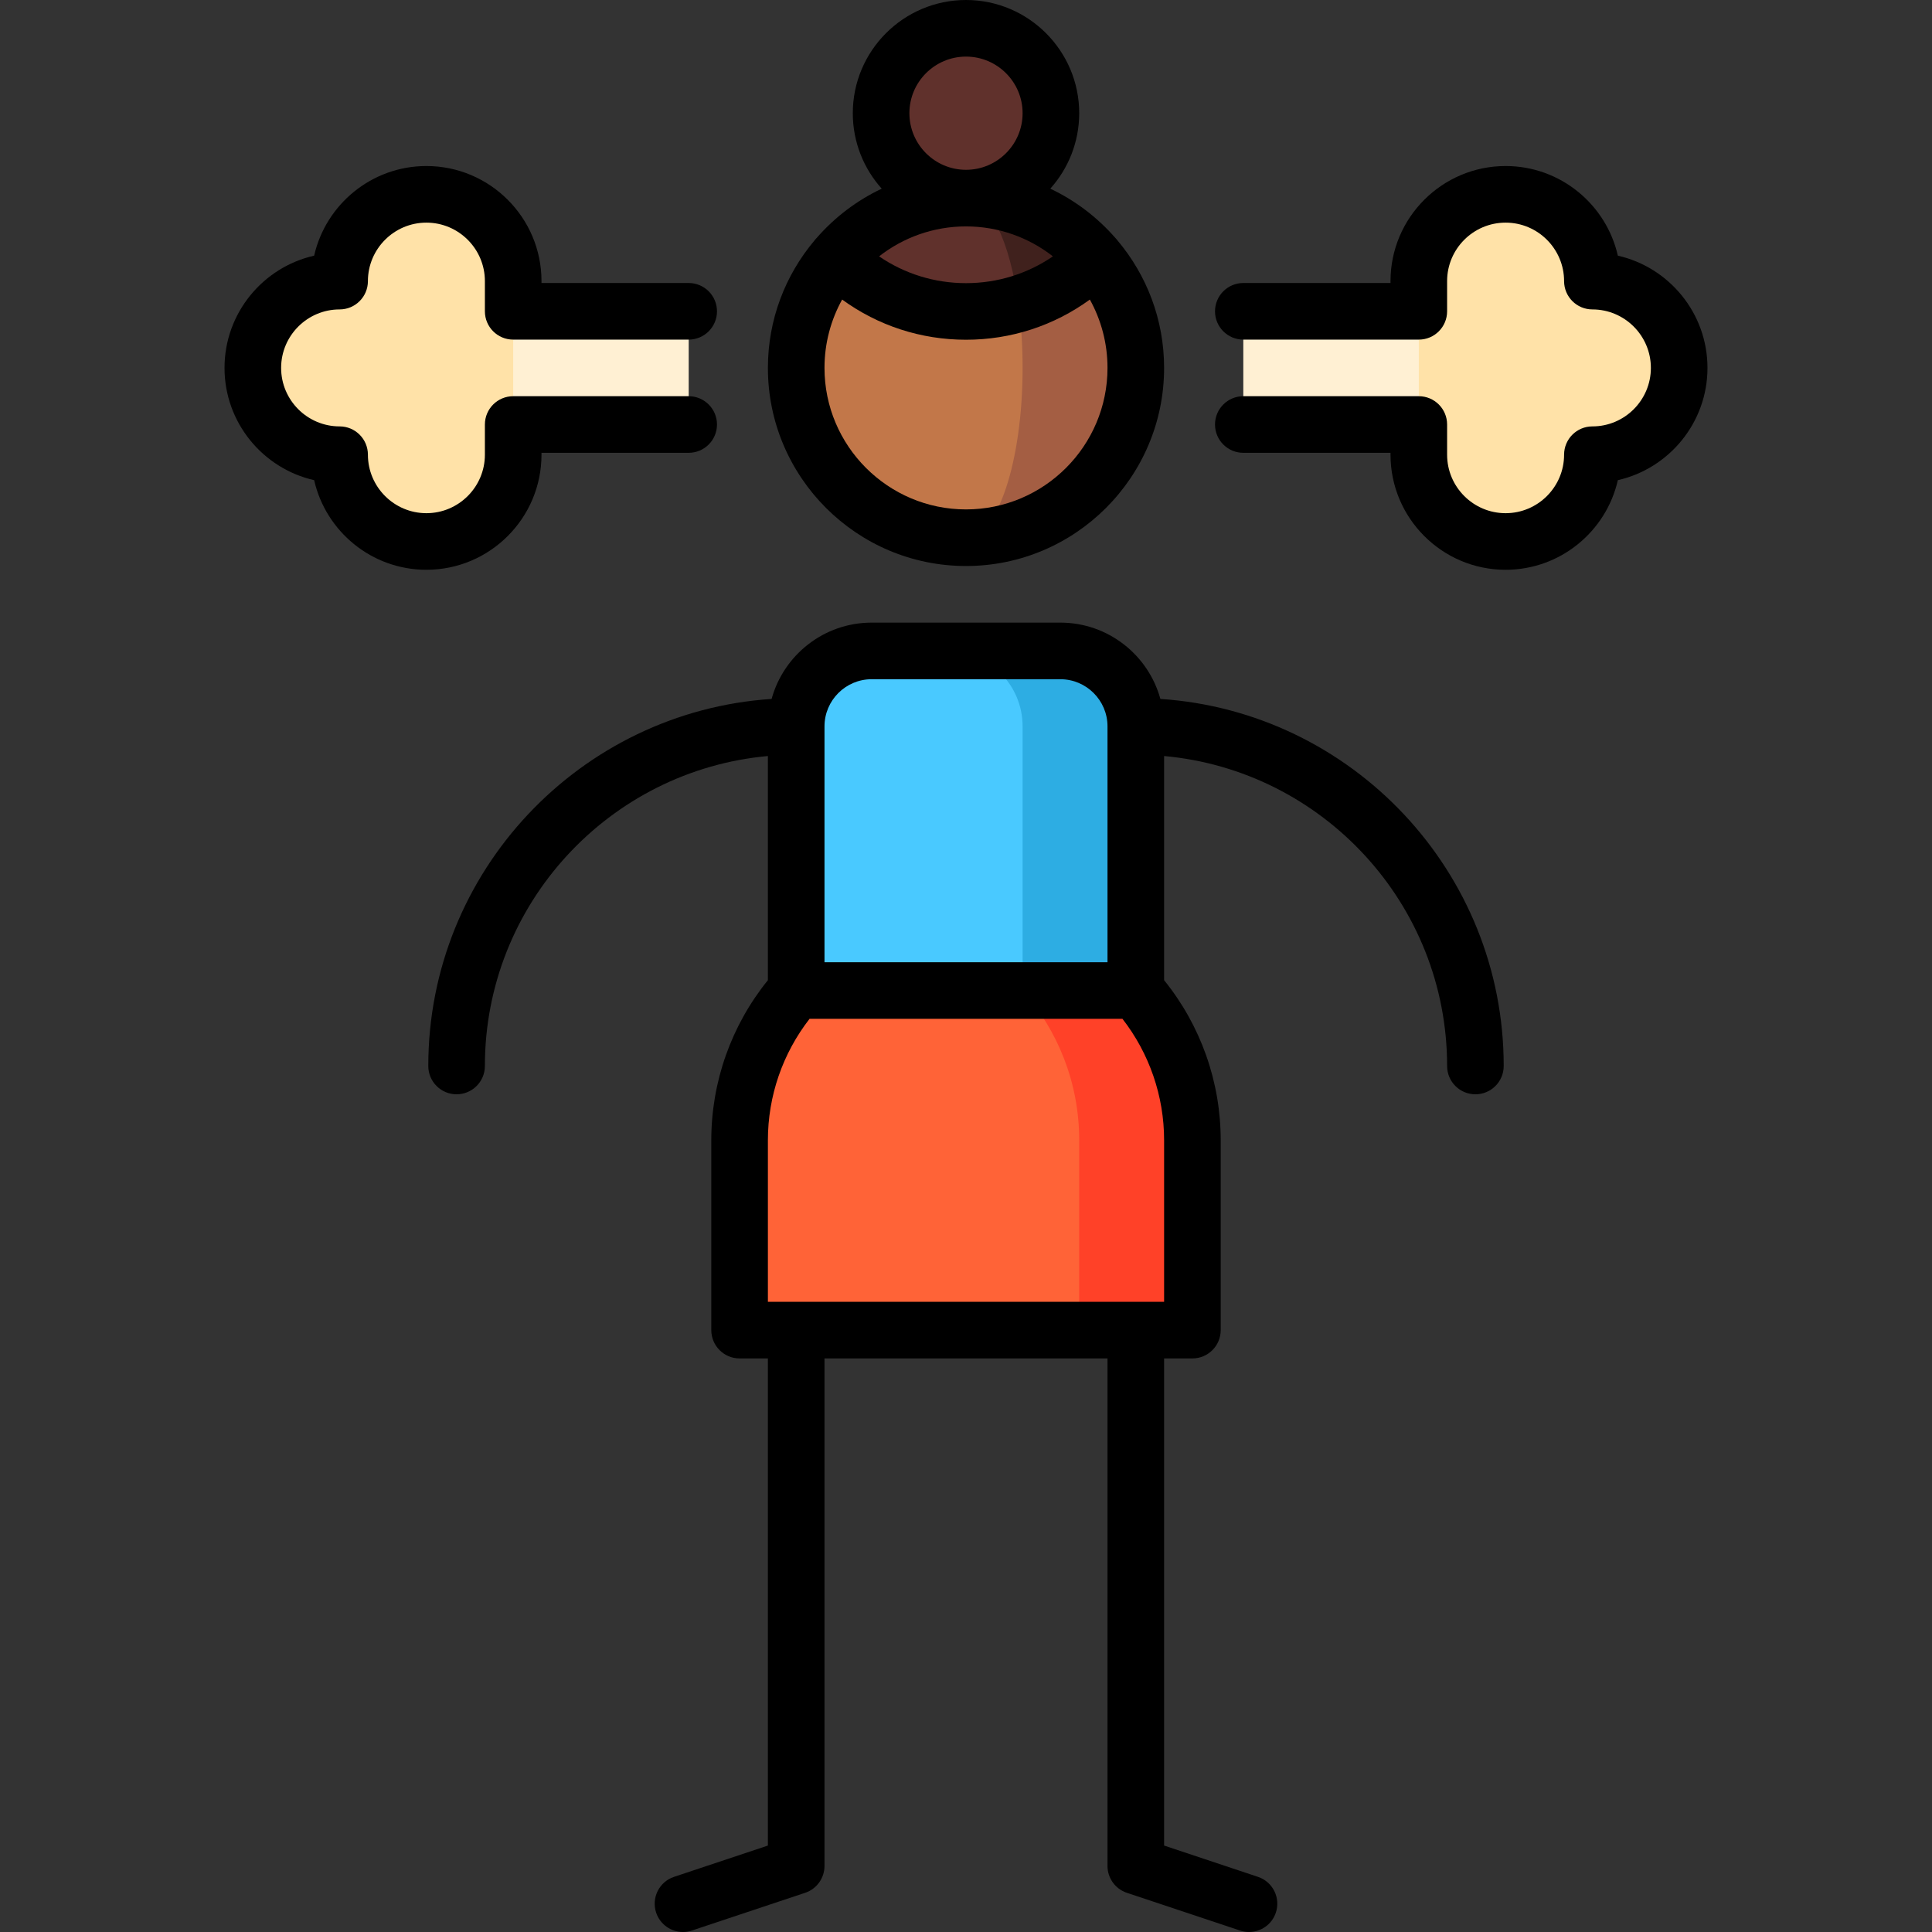 <?xml version="1.0" encoding="iso-8859-1"?>
<!-- Generator: Adobe Illustrator 19.0.0, SVG Export Plug-In . SVG Version: 6.00 Build 0)  -->
<svg version="1.1" id="Capa_1" xmlns="http://www.w3.org/2000/svg" xmlns:xlink="http://www.w3.org/1999/xlink" x="0px" y="0px"
	 viewBox="0 0 512.002 512.002" style="enable-background:new 0 0 512.002 512.002;" xml:space="preserve">
<rect x="0" y="0" width="512.002" height="512.002" fill="#333333" stroke="none"/>
<path style="fill:#2DADE3;" d="M281.001,172.5h-30v120h50v-100C301.001,181.454,292.047,172.5,281.001,172.5z"/>
<path style="fill:#49C9FF;" d="M251.001,172.5h-20c-11.046,0-20,8.954-20,20v100h60v-100
	C271.001,181.454,262.047,172.5,251.001,172.5z"/>
<path style="fill:#FF4128;" d="M301.001,262.5h-30l15,90h30v-50.335C316.001,286.954,310.33,273.075,301.001,262.5z"/>
<path style="fill:#FF6337;" d="M271.001,262.5h-60c-9.329,10.575-15,24.454-15,39.665V352.5h90v-50.335
	C286.001,286.954,280.33,273.075,271.001,262.5z"/>
<circle style="fill:#60312C;" cx="256" cy="30" r="22.5"/>
<path style="fill:#A45E43;" d="M290.256,68.335c0.01-0.01-34.255-0.005-34.255-0.005v74.17c24.85,0,45-20.15,45-45
	C301.001,86.38,296.956,76.185,290.256,68.335z"/>
<path style="fill:#C27749;" d="M269.891,80.51l-48.145-12.175c-6.7,7.85-10.745,18.045-10.745,29.165c0,24.85,20.15,45,45,45
	c8.28,0,15-20.15,15-45C271.001,91.49,270.611,85.75,269.891,80.51z"/>
<path style="fill:#40211D;" d="M256.001,52.5l13.89,28.01c7.45-2.23,14.475-6.295,20.365-12.175
	C282.006,58.645,269.721,52.5,256.001,52.5z"/>
<path style="fill:#60312C;" d="M256.001,52.5c-13.72,0-26.005,6.145-34.255,15.835c13.04,13.04,31.645,17.105,48.145,12.175
	C267.661,64.08,262.281,52.5,256.001,52.5z"/>
<rect x="329.49" y="82.5" style="fill:#FFF0D3;" width="61.51" height="30"/>
<path style="fill:#FFE2A8;" d="M422.001,74.5c0-12.703-10.297-23-23-23s-23,10.297-23,23v46c0,12.702,10.297,23,23,23
	s23-10.298,23-23c12.703,0,23-10.297,23-23S434.704,74.5,422.001,74.5z"/>
<rect x="121" y="82.5" style="fill:#FFF0D3;" width="61.51" height="30"/>
<path style="fill:#FFE2A8;" d="M90.001,74.5c0-12.703,10.297-23,23-23s23,10.297,23,23v46c0,12.702-10.297,23-23,23
	s-23-10.298-23-23c-12.703,0-23-10.297-23-23S77.298,74.5,90.001,74.5z"/>
<path d="M307.516,185.223C304.317,173.581,293.645,165,281.001,165h-50c-12.644,0-23.316,8.581-26.515,20.223
	c-50.735,3.364-90.985,45.705-90.985,97.277c0,4.142,3.358,7.5,7.5,7.5s7.5-3.358,7.5-7.5c0-42.961,33.013-78.34,75-82.144v59.402
	c-9.693,11.989-15,26.935-15,42.406V352.5c0,4.142,3.358,7.5,7.5,7.5h7.5v129.094l-24.872,8.291c-3.93,1.31-6.053,5.557-4.744,9.487
	c1.048,3.143,3.974,5.13,7.114,5.13c0.786,0,1.586-0.125,2.373-0.387l30-10c3.063-1.021,5.128-3.887,5.128-7.115V360h75v134.5
	c0,3.228,2.065,6.094,5.128,7.115l30,10c0.787,0.262,1.587,0.387,2.373,0.387c3.141,0,6.066-1.988,7.114-5.13
	c1.31-3.93-0.814-8.177-4.743-9.487l-24.872-8.291V360h7.5c4.143,0,7.5-3.358,7.5-7.5v-50.335c0-15.471-5.307-30.417-15-42.406
	v-59.402c41.987,3.804,75,39.182,75,82.144c0,4.142,3.357,7.5,7.5,7.5s7.5-3.358,7.5-7.5
	C398.501,230.928,358.251,188.587,307.516,185.223z M231.001,180h50c6.893,0,12.5,5.607,12.5,12.5V255h-75v-62.5
	C218.501,185.607,224.108,180,231.001,180z M308.501,345h-105v-42.835c0-11.687,3.905-22.982,11.039-32.165h82.923
	c7.133,9.183,11.038,20.478,11.038,32.165V345z"/>
<path d="M256.001,150c28.948,0,52.5-23.551,52.5-52.5c0-12.812-4.619-24.561-12.271-33.685c-0.206-0.271-0.424-0.535-0.671-0.782
	c-4.78-5.463-10.623-9.916-17.222-13.032c4.762-5.312,7.665-12.323,7.665-20.001c0-16.542-13.458-30-30-30s-30,13.458-30,30
	c0,7.678,2.903,14.689,7.665,20.001c-6.6,3.116-12.444,7.57-17.194,13.007c-0.273,0.271-0.491,0.533-0.695,0.802
	c-7.654,9.124-12.275,20.875-12.275,33.689C203.501,126.449,227.052,150,256.001,150z M256.001,135c-20.678,0-37.5-16.822-37.5-37.5
	c0-6.565,1.701-12.739,4.677-18.112c9.49,6.91,20.87,10.648,32.823,10.648s23.332-3.739,32.823-10.648
	c2.977,5.373,4.677,11.546,4.677,18.112C293.501,118.178,276.679,135,256.001,135z M232.969,67.939
	C239.33,62.971,247.323,60,256.001,60s16.671,2.971,23.032,7.939c-6.742,4.611-14.697,7.098-23.032,7.098
	C247.666,75.037,239.711,72.55,232.969,67.939z M241.001,30c0-8.271,6.729-15,15-15s15,6.729,15,15s-6.729,15-15,15
	C247.73,45,241.001,38.271,241.001,30z"/>
<path d="M428.749,67.752C425.67,54.17,413.501,44,399.001,44c-16.817,0-30.5,13.682-30.5,30.5V75h-39.008
	c-4.143,0-7.5,3.358-7.5,7.5s3.357,7.5,7.5,7.5h46.508c4.143,0,7.5-3.358,7.5-7.5v-8c0-8.547,6.953-15.5,15.5-15.5
	s15.5,6.953,15.5,15.5c0,4.142,3.357,7.5,7.5,7.5c8.547,0,15.5,6.953,15.5,15.5s-6.953,15.5-15.5,15.5c-4.143,0-7.5,3.358-7.5,7.5
	c0,8.547-6.953,15.5-15.5,15.5s-15.5-6.953-15.5-15.5v-8c0-4.142-3.357-7.5-7.5-7.5h-46.508c-4.143,0-7.5,3.358-7.5,7.5
	s3.357,7.5,7.5,7.5h39.008v0.5c0,16.818,13.683,30.5,30.5,30.5c14.5,0,26.669-10.17,29.748-23.752
	c13.582-3.079,23.752-15.248,23.752-29.748S442.331,70.831,428.749,67.752z"/>
<path d="M143.501,120.5V120h39.008c4.142,0,7.5-3.358,7.5-7.5s-3.358-7.5-7.5-7.5h-46.508c-4.142,0-7.5,3.358-7.5,7.5v8
	c0,8.547-6.953,15.5-15.5,15.5s-15.5-6.953-15.5-15.5c0-4.142-3.358-7.5-7.5-7.5c-8.547,0-15.5-6.953-15.5-15.5S81.454,82,90.001,82
	c4.142,0,7.5-3.358,7.5-7.5c0-8.547,6.953-15.5,15.5-15.5s15.5,6.953,15.5,15.5v8c0,4.142,3.358,7.5,7.5,7.5h46.508
	c4.142,0,7.5-3.358,7.5-7.5s-3.358-7.5-7.5-7.5h-39.008v-0.5c0-16.818-13.682-30.5-30.5-30.5c-14.5,0-26.669,10.17-29.748,23.752
	C69.671,70.831,59.501,83,59.501,97.5s10.17,26.669,23.752,29.748C86.332,140.83,98.501,151,113.001,151
	C129.819,151,143.501,137.318,143.501,120.5z"/>
<g>
</g>
<g>
</g>
<g>
</g>
<g>
</g>
<g>
</g>
<g>
</g>
<g>
</g>
<g>
</g>
<g>
</g>
<g>
</g>
<g>
</g>
<g>
</g>
<g>
</g>
<g>
</g>
<g>
</g>
</svg>
